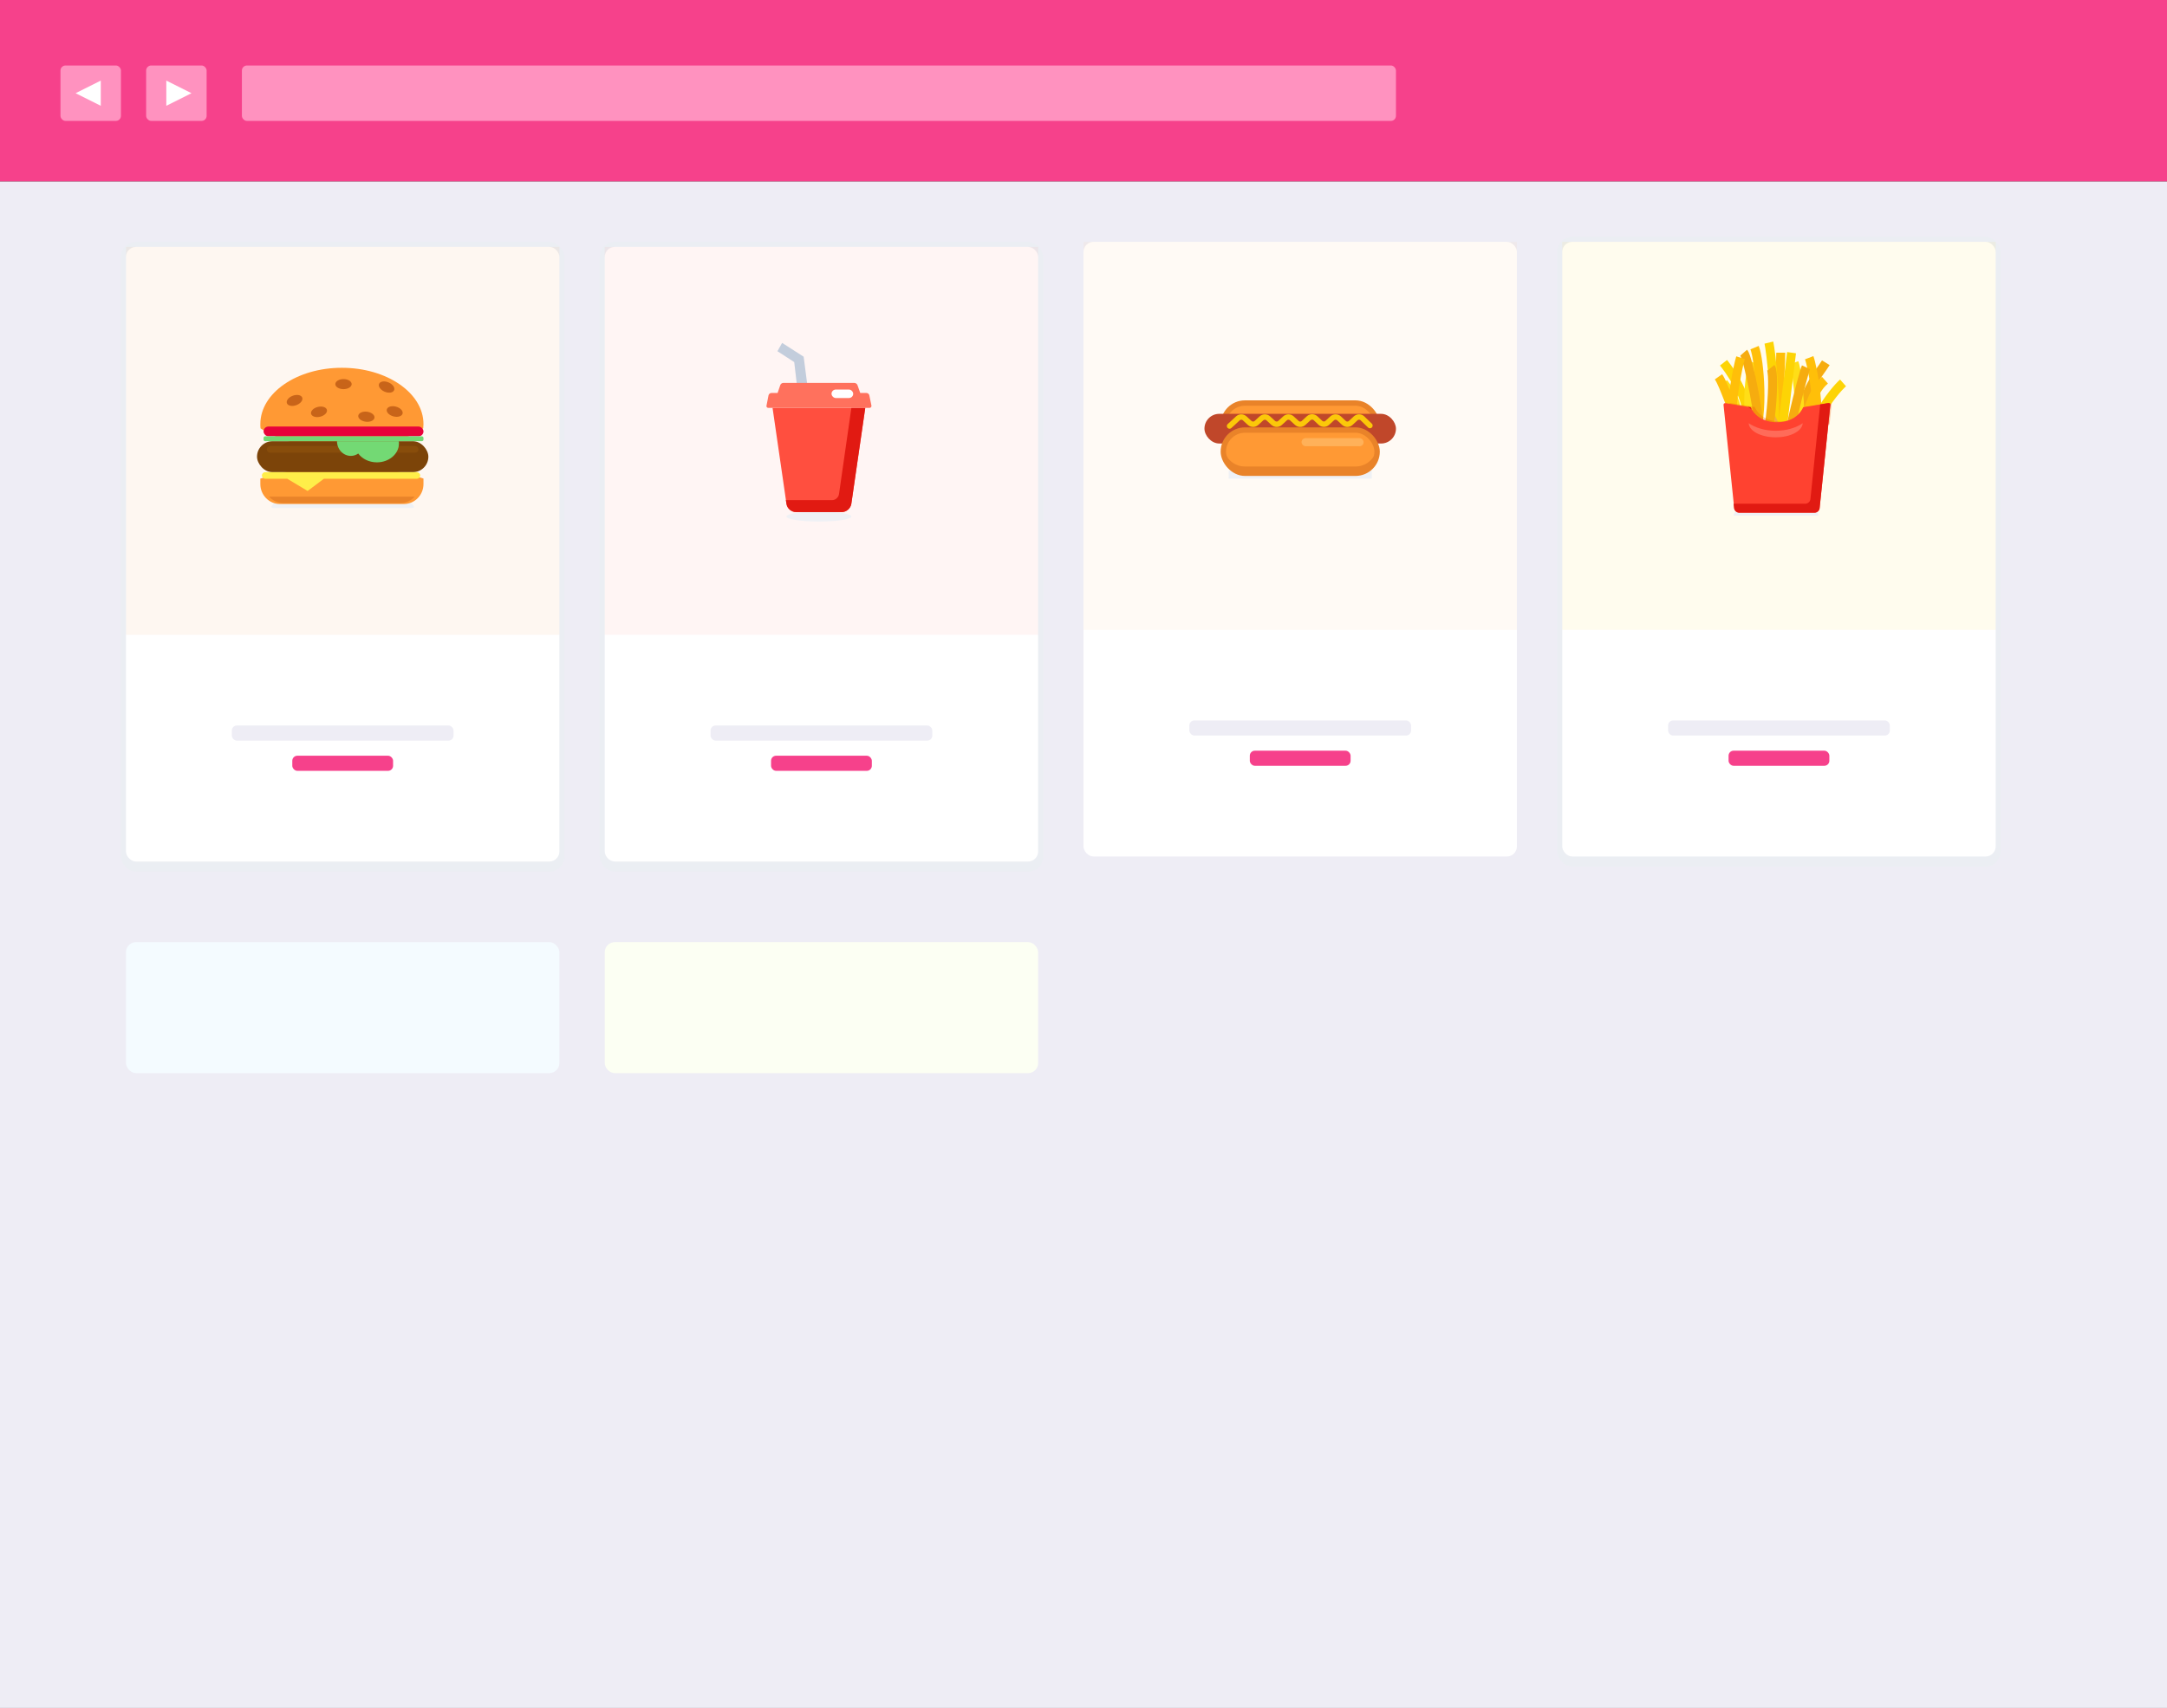 <?xml version="1.0" encoding="UTF-8" standalone="no"?>
<svg width="430px" height="339px" viewBox="0 0 430 339" version="1.1" xmlns="http://www.w3.org/2000/svg" xmlns:xlink="http://www.w3.org/1999/xlink">
    <rect x="0" y="0" width="430" height="339" fill="#333333" stroke="none"/>
    <!-- Generator: Sketch 43.1 (39012) - http://www.bohemiancoding.com/sketch -->
    <title>postmates</title>
    <desc>Created with Sketch.</desc>
    <defs></defs>
    <g id="Page-1" stroke="none" stroke-width="1" fill="none" fill-rule="evenodd">
        <g id="postmates">
            <polygon id="Shape" fill="#EEEDF5" fill-rule="nonzero" points="0 36 430 36 430 339 0 339"></polygon>
            <rect id="Rectangle-path" fill="#EBEEF3" fill-rule="nonzero" x="24" y="48" width="88" height="125" rx="3"></rect>
            <rect id="Rectangle-path" fill="#FFFFFF" fill-rule="nonzero" x="25" y="49" width="86" height="122" rx="2"></rect>
            <rect id="Rectangle-path" fill="#EBEEF3" fill-rule="nonzero" x="119" y="48" width="88" height="125" rx="3"></rect>
            <rect id="Rectangle-path" fill="#FFFFFF" fill-rule="nonzero" x="120" y="49" width="86" height="122" rx="2"></rect>
            <rect id="Rectangle-path" fill="#EBEEF3" fill-rule="nonzero" x="309" y="47" width="88" height="125" rx="3"></rect>
            <rect id="Rectangle-path" fill="#FFFFFF" fill-rule="nonzero" x="310" y="48" width="86" height="122" rx="2"></rect>
            <rect id="Rectangle-path" fill="#FFFFFF" fill-rule="nonzero" x="215" y="48" width="86" height="122" rx="2"></rect>
            <rect id="Rectangle-path" fill="#F4FBFF" fill-rule="nonzero" x="25" y="187" width="86" height="26" rx="2"></rect>
            <rect id="Rectangle-path" fill="#FCFFF3" fill-rule="nonzero" x="120" y="187" width="86" height="26" rx="2"></rect>
            <polygon id="Shape" fill="#E78A2E" fill-rule="nonzero" opacity="0.07" points="25 49 111 49 111 126 25 126"></polygon>
            <path d="M54.18,100.06 C54.38,99.78 54.85,99.56 55.2,99.56 L80.8,99.56 C81.15,99.56 81.6,99.78 81.82,100.06 L82.02,100.34 C82.24,100.62 82.12,100.84 81.75,100.84 L54.25,100.84 C53.88,100.84 53.75,100.62 53.97,100.34 L54.17,100.06 L54.18,100.06 Z" id="Shape" fill="#EFF1F5" fill-rule="nonzero"></path>
            <path d="M84.03,95 L84.03,96.07 C84.03,98.27 82.29,100.04 80.13,100.04 L55.54,100.04 C53.4,100.04 51.66,98.26 51.66,96.07 L51.66,95 C56.52,93.35 62.02,92.43 67.86,92.43 C73.68,92.43 79.18,93.35 84.04,94.99 L84.03,95 Z M83.98,85.02 C84.01,84.74 84.03,84.46 84.03,84.17 C84.03,78 76.78,73 67.83,73 C58.9,73 51.66,78 51.66,84.17 C51.66,84.47 51.66,84.74 51.7,85.02 C55.5,87.57 61.3,89.19 67.84,89.19 C74.36,89.19 80.18,87.56 83.98,85.01 L83.98,85.02 Z" id="Shape" fill="#FF9934" fill-rule="nonzero"></path>
            <rect id="Rectangle-path" fill="#E8023A" fill-rule="nonzero" x="52.3" y="84.66" width="31.73" height="1.94" rx="0.97"></rect>
            <rect id="Rectangle-path" fill="#7C4409" fill-rule="nonzero" x="51" y="87.57" width="34" height="6.15" rx="3.075"></rect>
            <rect id="Rectangle-path" fill="#884D0B" fill-rule="nonzero" x="52.94" y="88.54" width="30.11" height="1.3" rx="0.65"></rect>
            <path d="M64.28,95.02 L82.72,95.02 C83.09,95.02 83.38,94.72 83.38,94.37 C83.38,94.01 83.08,93.72 82.72,93.72 L52.62,93.72 C52.26,93.72 51.97,94.02 51.97,94.37 C51.97,94.73 52.27,95.02 52.63,95.02 L57,95.02 L61.04,97.45 L64.28,95.02 Z" id="Shape" fill="#FFEE49" fill-rule="nonzero"></path>
            <path d="M52.3,86.92 C52.3,86.74 52.44,86.6 52.62,86.6 L83.7,86.6 C83.88,86.6 84.03,86.74 84.03,86.92 L84.03,87.25 C84.03,87.43 83.88,87.57 83.7,87.57 L52.62,87.57 C52.44,87.57 52.3,87.43 52.3,87.25 L52.3,86.92 Z M66.87,87.57 C66.87,89.17 68.1,90.49 69.62,90.49 C70.16,90.49 70.67,90.31 71.09,90.02 C71.86,91.07 73.23,91.77 74.79,91.77 C77.19,91.77 79.16,90.1 79.16,88.05 C79.16,87.88 79.16,87.72 79.12,87.55 L66.87,87.55 L66.87,87.57 Z" id="Shape" fill="#73D974" fill-rule="nonzero"></path>
            <ellipse id="Oval" fill="#C86419" fill-rule="nonzero" transform="translate(58.451, 79.479) rotate(-20) translate(-58.451, -79.479) " cx="58.451" cy="79.479" rx="1.62" ry="1"></ellipse>
            <ellipse id="Oval" fill="#C86419" fill-rule="nonzero" transform="translate(63.299, 81.741) rotate(-14) translate(-63.299, -81.741) " cx="63.299" cy="81.741" rx="1.62" ry="1"></ellipse>
            <ellipse id="Oval" fill="#C86419" fill-rule="nonzero" cx="68.16" cy="76.24" rx="1.62" ry="1"></ellipse>
            <ellipse id="Oval" fill="#C86419" fill-rule="nonzero" transform="translate(72.7, 82.711) rotate(7) translate(-72.7, -82.711) " cx="72.7" cy="82.711" rx="1.62" ry="1"></ellipse>
            <ellipse id="Oval" fill="#C86419" fill-rule="nonzero" transform="translate(76.71, 76.822) rotate(23) translate(-76.71, -76.822) " cx="76.71" cy="76.822" rx="1.62" ry="1"></ellipse>
            <ellipse id="Oval" fill="#C86419" fill-rule="nonzero" transform="translate(78.319, 81.679) rotate(15) translate(-78.319, -81.679) " cx="78.319" cy="81.679" rx="1.62" ry="1"></ellipse>
            <path d="M82.3,98.58 C81.57,99.38 80.5,99.88 79.33,99.88 L56.33,99.88 C55.17,99.88 54.13,99.38 53.38,98.58 L82.3,98.58 Z" id="Shape" fill="#E98329" fill-rule="nonzero"></path>
            <rect id="Rectangle-path" fill="#EEEDF5" fill-rule="nonzero" x="46" y="144" width="44" height="3" rx="1"></rect>
            <rect id="Rectangle-path" fill="#F6418B" fill-rule="nonzero" x="58" y="150" width="20" height="3" rx="1"></rect>
            <polygon id="Shape" fill="#FCD305" fill-rule="nonzero" opacity="0.07" points="310 48 396 48 396 125 310 125"></polygon>
            <rect id="Rectangle-path" fill="#EEEDF5" fill-rule="nonzero" x="331" y="143" width="44" height="3" rx="1"></rect>
            <rect id="Rectangle-path" fill="#F6418B" fill-rule="nonzero" x="343" y="149" width="20" height="3" rx="1"></rect>
            <polygon id="Shape" fill="#FF2814" fill-rule="nonzero" opacity="0.05" points="120 49 206 49 206 126 120 126"></polygon>
            <rect id="Rectangle-path" fill="#EEEDF5" fill-rule="nonzero" x="141" y="144" width="44" height="3" rx="1"></rect>
            <rect id="Rectangle-path" fill="#F6418B" fill-rule="nonzero" x="153" y="150" width="20" height="3" rx="1"></rect>
            <polygon id="Shape" fill="#FF9934" fill-rule="nonzero" opacity="0.05" points="215 48 301 48 301 125 215 125"></polygon>
            <rect id="Rectangle-path" fill="#EEEDF5" fill-rule="nonzero" x="236" y="143" width="44" height="3" rx="1"></rect>
            <rect id="Rectangle-path" fill="#F6418B" fill-rule="nonzero" x="248" y="149" width="20" height="3" rx="1"></rect>
            <ellipse id="Oval" fill="#EFF1F5" fill-rule="nonzero" cx="162.5" cy="102.52" rx="6.44" ry="1"></ellipse>
            <polyline id="Shape" fill="#C3CDDC" fill-rule="nonzero" points="160.23 76.65 159.47 70.8 155.2 68.06 154.27 69.71 157.6 71.87 158.17 76.74"></polyline>
            <path d="M153.3,80.96 L171.7,80.96 L168.93,100 C168.8,100.9 167.96,101.64 167.03,101.64 L157.96,101.64 C157.03,101.64 156.18,100.91 156.06,100 L153.3,80.96 Z" id="Shape" fill="#FF4F3F" fill-rule="nonzero"></path>
            <path d="M168.96,80.96 L171.69,80.96 L168.93,100 C168.8,100.9 167.96,101.64 167.03,101.64 L157.96,101.64 C157.03,101.64 156.18,100.91 156.06,100 L155.94,99.27 L165.12,99.27 C165.77,99.27 166.38,98.74 166.48,98.09 L168.94,80.95 L168.96,80.96 Z" id="Shape" fill="#E11A12" fill-rule="nonzero"></path>
            <path d="M153.06,78 C152.81,78 152.56,78.2 152.5,78.46 L152.1,80.5 C152.04,80.75 152.2,80.96 152.48,80.96 L172.52,80.96 C172.79,80.96 172.96,80.76 172.92,80.5 L172.5,78.46 C172.45,78.21 172.2,78 171.94,78 L170.7,78 L170.15,76.44 C170.07,76.2 169.79,76 169.53,76 L155.43,76 C155.17,76 154.9,76.2 154.83,76.44 L154.3,78 L153.06,78 Z" id="Shape" fill="#FF715D" fill-rule="nonzero"></path>
            <rect id="Rectangle-path" fill="#FFFFFF" fill-rule="nonzero" x="165" y="77.32" width="4.3" height="1.68" rx="0.84"></rect>
            <path d="M344.499,101.26 C344.579,101.12 344.779,101 344.939,101 L359.889,101 C360.059,101 360.259,101.13 360.339,101.26 L360.799,102.08 C360.879,102.22 360.819,102.34 360.649,102.34 L344.179,102.34 C344.019,102.34 343.959,102.22 344.029,102.08 L344.509,101.26 L344.499,101.26 Z" id="Shape" fill="#EFF1F5" fill-rule="nonzero"></path>
            <path d="M342,72 C342.75,72.96 347.28,78.53 346.98,85.06" id="Shape" stroke="#FDD405" stroke-width="1.78"></path>
            <path d="M362.3,72 C360.65,74.68 357.63,77.06 355,90.5" id="Shape" stroke="#F6AC0F" stroke-width="1.78"></path>
            <path d="M344.8,85.28 C344.8,81.86 344.87,79.64 342,76" id="Shape" stroke="#FFDE17" stroke-width="1.78"></path>
            <path d="M353.36,70 C353.36,72.9 352.38,89.82 352,90.7" id="Shape" stroke="#FFBF09" stroke-width="1.78"></path>
            <path d="M351,68 C351.38,69.56 352.74,81.14 351.76,87.08" id="Shape" stroke="#FDD405" stroke-width="1.78"></path>
            <path d="M356,72 C356.9,74.45 357.5,84.62 357.05,87.3" id="Shape" stroke="#FFDE17" stroke-width="1.78"></path>
            <path d="M359,71 C359.6,72.56 361.72,82.73 359.76,89.04" id="Shape" stroke="#FFBF09" stroke-width="1.78"></path>
            <path d="M365.719,76 C363.619,77.85 358.019,85.2 359.149,90.25" id="Shape" stroke="#FDD405" stroke-width="1.78"></path>
            <path d="M348.023,72 C347.193,73.93 346.283,81.13 347.873,87.07" id="Shape" stroke="#FFDE17" stroke-width="1.78"></path>
            <path d="M348.16,69 C349.14,71.36 350.04,82.5 348,86.88" id="Shape" stroke="#FFBF09" stroke-width="1.78"></path>
            <path d="M351,81 C352.14,82.78 354.63,86.64 352.82,90.58" id="Shape" stroke="#F3AE3D" stroke-width="0.5"></path>
            <path d="M355.5,70 C355.2,72.15 353,90.5 353,90.5" id="Shape" stroke="#FDD405" stroke-width="1.78"></path>
            <path d="M358.37,72.9 C357.77,74.16 353.84,89.9 354.07,92.72 M346,70 C346.98,71.12 349.47,84.1 349.47,88.78" id="Shape" stroke="#F6AC0F" stroke-width="1.78"></path>
            <path d="M345.38,71 C344.85,72.64 343.48,79.62 343.48,84.8 M341,74.79 C342.2,76.49 343.57,81.62 345.75,85.19 M362.13,75.46 C360.77,76.66 359.73,78.06 358.21,83.4" id="Shape" stroke="#FFBF09" stroke-width="1.78"></path>
            <path d="M351.4,73 C352.23,74.04 351.58,87.33 349,91.56" id="Shape" stroke="#F6AC0F" stroke-width="1.78"></path>
            <path d="M363.042,84.246 L363.442,80.376 C363.462,80.126 363.282,79.976 363.042,80.006 L358.242,80.786 C358.242,80.786 357.222,83.646 353.222,83.646 C349.222,83.646 348.202,80.786 348.202,80.786 L343.402,80.006 C343.162,79.966 342.982,80.126 343.002,80.376 L343.402,84.236 L363.042,84.236 L363.042,84.246 Z" id="Shape" fill-opacity="0.3" fill="#ED5900" fill-rule="nonzero"></path>
            <path d="M342.003,80.386 C341.973,80.136 342.163,79.986 342.403,80.016 L347.403,80.836 C347.403,80.836 348.453,83.806 352.603,83.806 C356.753,83.806 357.803,80.826 357.803,80.826 L362.803,80.006 C363.043,79.966 363.223,80.126 363.203,80.376 L361.073,100.876 C361.013,101.376 360.573,101.756 360.073,101.756 L345.123,101.756 C344.623,101.756 344.183,101.356 344.123,100.876 L342.003,80.376 L342.003,80.386 Z" id="Shape" fill="#FF4230" fill-rule="nonzero"></path>
            <path d="M346.84,80.736 L347.37,80.836 C347.37,80.836 347.42,80.996 347.57,81.236 C347.29,81.086 347.04,80.916 346.83,80.736 L346.84,80.736 Z M361.19,80.266 L362.79,80.006 C363.03,79.966 363.21,80.126 363.19,80.376 L361.06,100.876 C361,101.376 360.56,101.756 360.06,101.756 L345.1,101.756 C344.6,101.756 344.16,101.356 344.1,100.876 L344,99.976 L358.24,99.976 C358.74,99.976 359.18,99.576 359.24,99.096 L361.18,80.256 L361.19,80.266 Z" id="Shape" fill="#E11A12" fill-rule="nonzero"></path>
            <path d="M357.71,84 C357.64,85.56 355.27,86.8 352.36,86.8 C349.44,86.8 347.06,85.56 347,84 C348.34,84.92 350.24,85.5 352.36,85.5 C354.46,85.5 356.38,84.92 357.71,84 Z" id="Shape" fill="#FF6B59" fill-rule="nonzero"></path>
            <polygon id="Shape" fill="#EFF1F5" fill-rule="nonzero" points="243.82 93.4 272.2 93.4 272.2 95 243.8 95"></polygon>
            <rect id="Rectangle-path" stroke="#E98329" stroke-width="1.07" fill="#FF9934" fill-rule="nonzero" x="242.75" y="80" width="30.51" height="8.57" rx="4.28"></rect>
            <rect id="Rectangle-path" fill="#C0472A" fill-rule="nonzero" x="239" y="82.14" width="38" height="5.89" rx="2.94"></rect>
            <rect id="Rectangle-path" stroke="#E98329" stroke-width="1.07" fill="#FF9934" fill-rule="nonzero" x="242.75" y="85.36" width="30.51" height="8.57" rx="4.28"></rect>
            <path d="M242.8,88.97 C242.76,89.19 242.75,89.41 242.75,89.64 C242.75,92 244.65,93.94 247.02,93.94 L268.98,93.94 C271.35,93.94 273.25,92.01 273.25,89.64 C273.25,89.42 273.25,89.19 273.2,88.97 C272.88,91.02 271.12,92.59 268.98,92.59 L247.02,92.59 C244.9,92.6 243.12,91 242.8,88.96 L242.8,88.97 Z" id="Shape" fill="#E98329" fill-rule="nonzero"></path>
            <path d="M243.98,84.56 L244.64,83.96 L245.64,83.03 C246.02,82.69 246.61,82.69 246.98,83.03 L247.98,83.95 C248.36,84.29 248.95,84.29 249.32,83.95 L250.32,83.03 C250.7,82.69 251.29,82.69 251.66,83.03 L252.66,83.95 C253.04,84.29 253.63,84.29 254,83.95 L255,83.03 C255.37,82.69 255.97,82.69 256.34,83.03 L257.34,83.95 C257.71,84.29 258.3,84.3 258.67,83.95 L259.7,83 C260.07,82.67 260.66,82.67 261.03,83 L262.03,83.94 C262.41,84.27 263,84.28 263.36,83.94 L264.36,83.02 C264.73,82.69 265.32,82.69 265.69,83.02 L266.69,83.95 C267.06,84.29 267.64,84.3 268.02,83.95 L269.02,83.02 C269.4,82.68 269.99,82.69 270.34,83.02 L271.84,84.47" id="Shape" stroke="#FBC809" stroke-width="1.07" stroke-linecap="round"></path>
            <rect id="Rectangle-path" fill="#FFB159" fill-rule="nonzero" x="258.27" y="86.96" width="12.31" height="1.61" rx="0.8"></rect>
            <polygon id="Shape" fill="#F6418B" fill-rule="nonzero" points="0 0 430 0 430 36 0 36"></polygon>
            <rect id="Rectangle-path" fill="#FF92BF" fill-rule="nonzero" x="48" y="13" width="229" height="11" rx="1"></rect>
            <rect id="Rectangle-path" fill="#FF92BF" fill-rule="nonzero" x="29" y="13" width="12" height="11" rx="1"></rect>
            <rect id="Rectangle-path" fill="#FF92BF" fill-rule="nonzero" x="12" y="13" width="12" height="11" rx="1"></rect>
            <polygon id="Triangle" fill="#FFFFFF" points="15 18.5 20 16 20 21"></polygon>
            <polygon id="Triangle" fill="#FFFFFF" transform="translate(35.5, 18.5) rotate(-180) translate(-35.5, -18.5) " points="33 18.5 38 16 38 21"></polygon>
        </g>
    </g>
</svg>